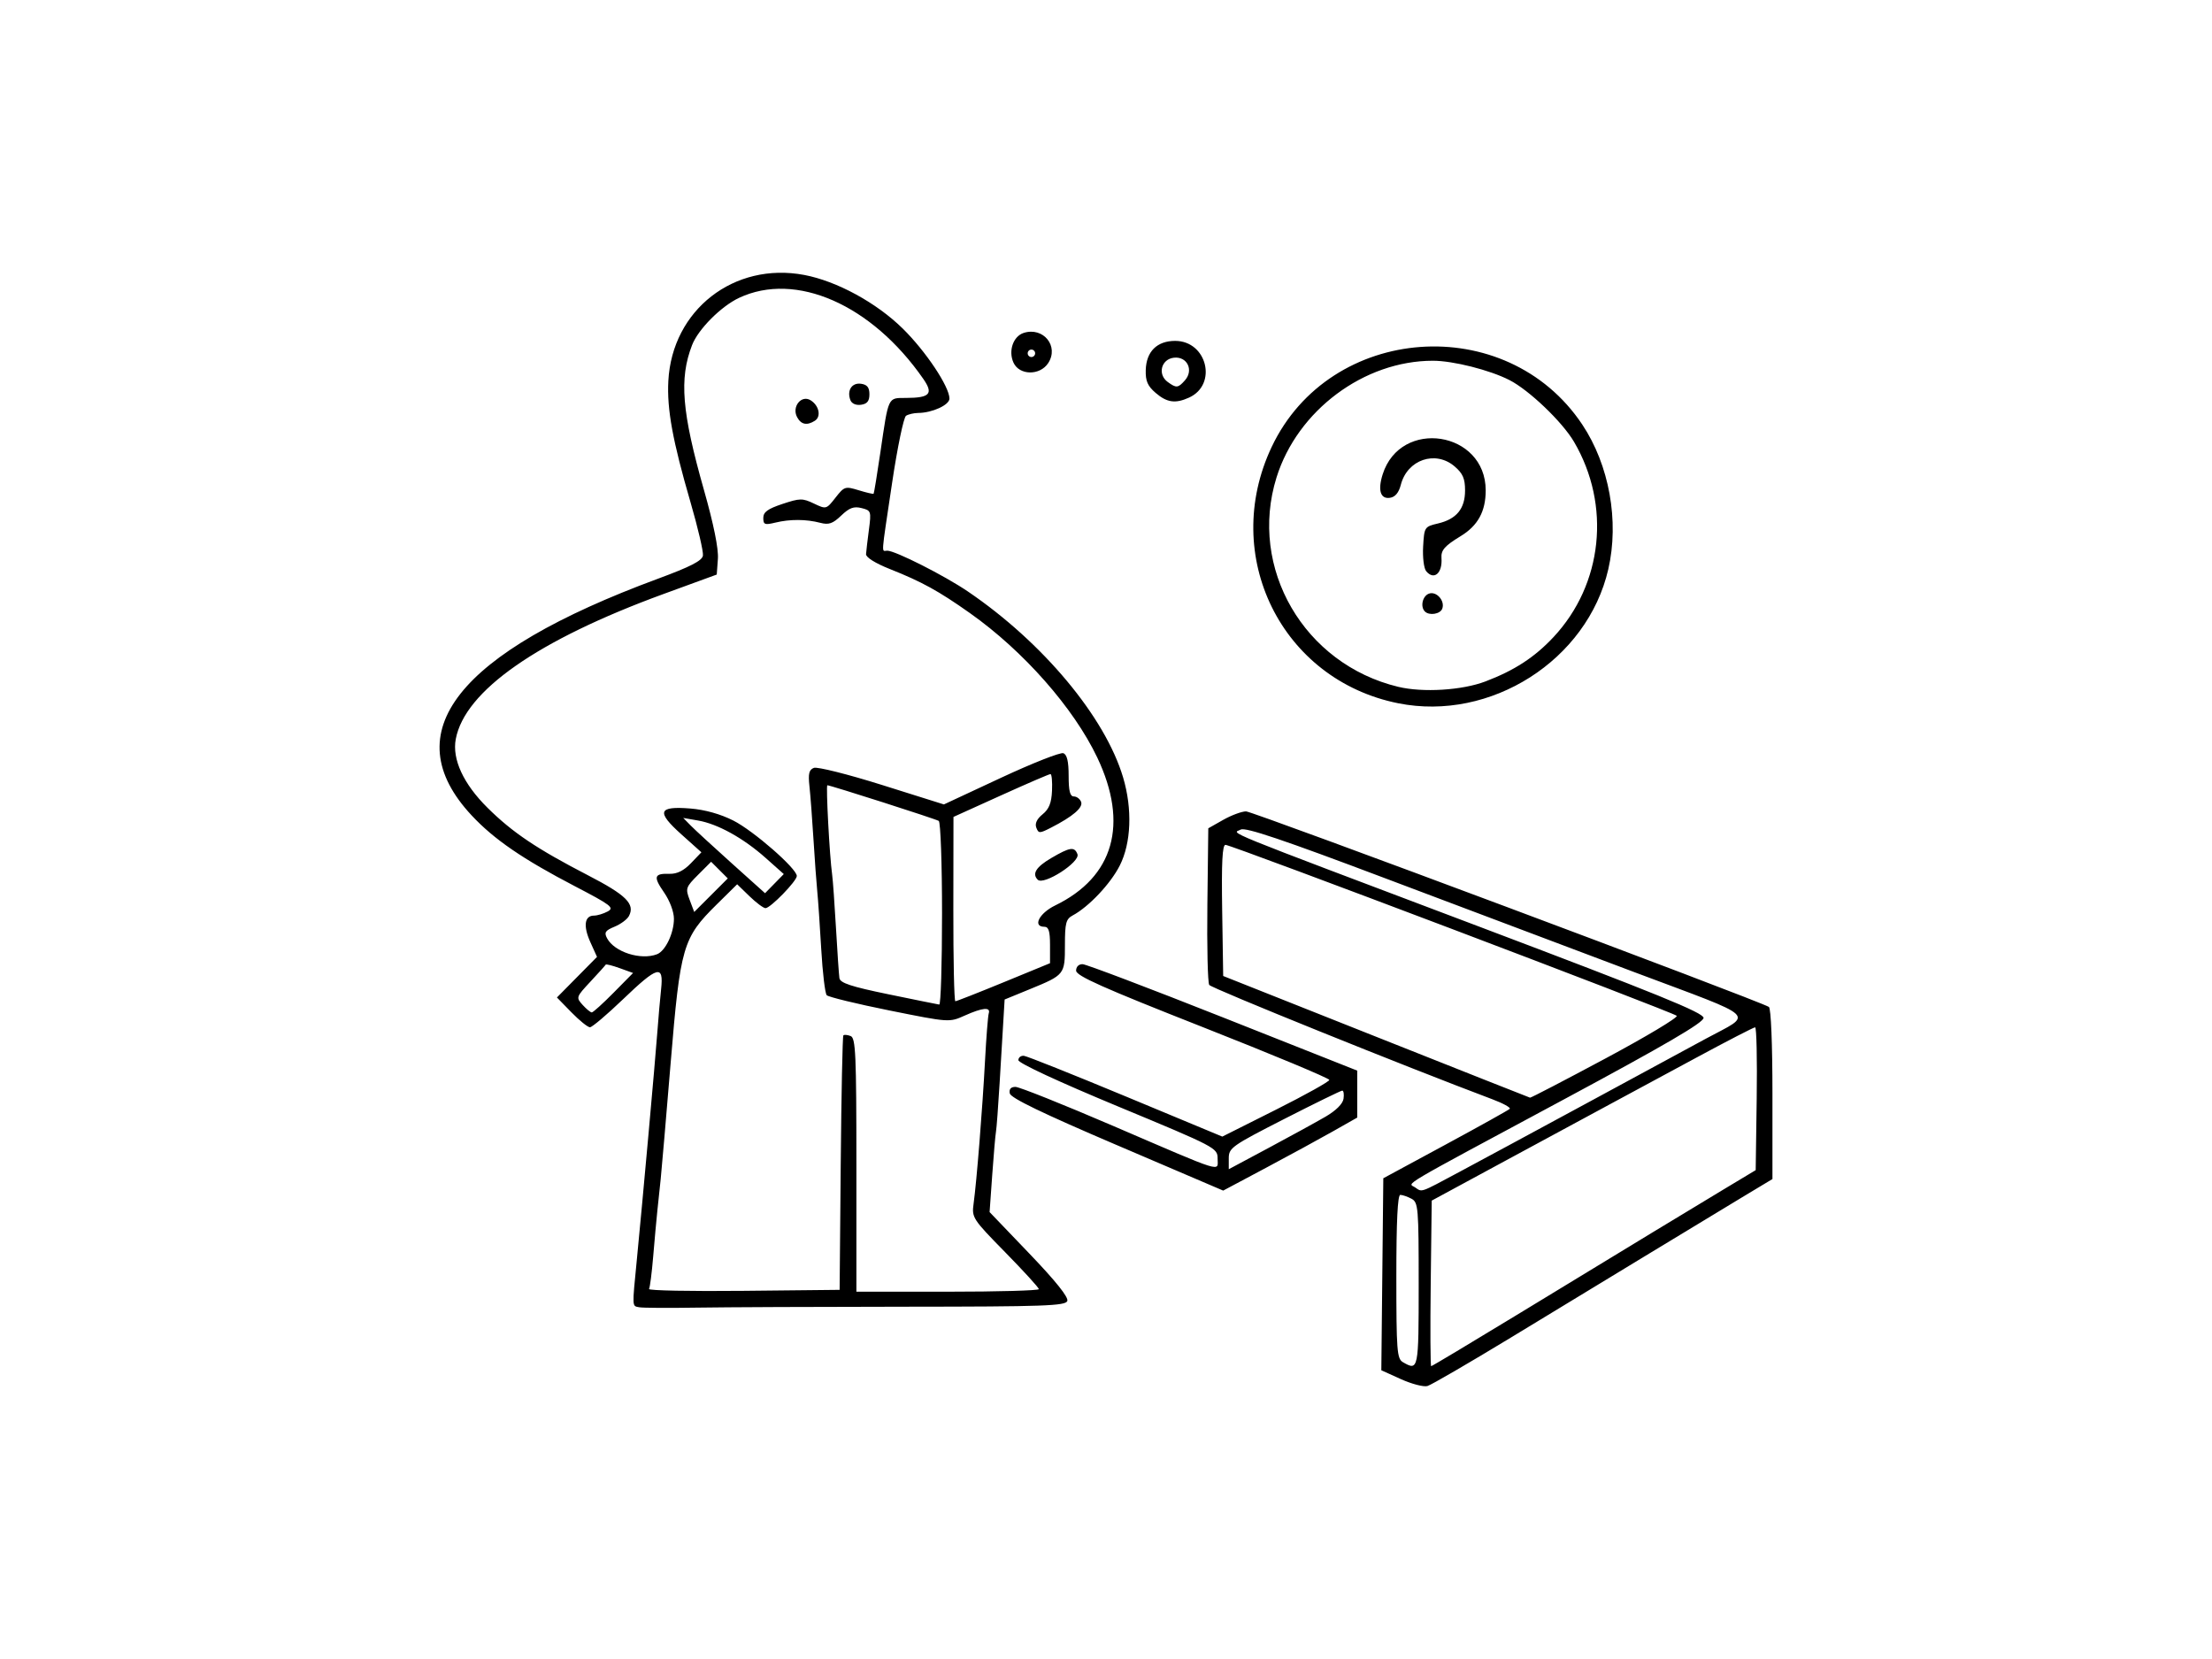 <?xml version="1.0" encoding="UTF-8" standalone="no"?>
<!-- Created with Inkscape (http://www.inkscape.org/) -->

<svg
   xmlns:dc="http://purl.org/dc/elements/1.1/"
   xmlns:cc="http://creativecommons.org/ns#"
   xmlns:rdf="http://www.w3.org/1999/02/22-rdf-syntax-ns#"
   xmlns:svg="http://www.w3.org/2000/svg"
   xmlns="http://www.w3.org/2000/svg"
   xmlns:sodipodi="http://sodipodi.sourceforge.net/DTD/sodipodi-0.dtd"
   xmlns:inkscape="http://www.inkscape.org/namespaces/inkscape"
   width="1024"
   height="768"
   id="svg4066"
   version="1.1"
   inkscape:version="0.48.4 r9939"
   sodipodi:docname="halp.svg">
  <defs
     id="defs4068" />
  <sodipodi:namedview
     id="base"
     pagecolor="#ffffff"
     bordercolor="#666666"
     borderopacity="1.0"
     inkscape:pageopacity="0.0"
     inkscape:pageshadow="2"
     inkscape:zoom="0.35"
     inkscape:cx="-783.88692"
     inkscape:cy="149.5118"
     inkscape:document-units="px"
     inkscape:current-layer="layer1"
     showgrid="false"
     fit-margin-top="-0.1"
     fit-margin-left="0"
     fit-margin-right="0"
     fit-margin-bottom="0"
     inkscape:window-width="1895"
     inkscape:window-height="635"
     inkscape:window-x="25"
     inkscape:window-y="172"
     inkscape:window-maximized="0" />
  <g
     inkscape:label="Layer 1"
     inkscape:groupmode="layer"
     id="layer1"
     transform="translate(-196.03,86.126)">
    <path
       style="fill:#000000"
       d="m 844.565,552.32 -9.08,-4.11 0.46,-44.441 0.46,-44.441 28.76,-15.547 c 15.818,-8.551 29.214,-16.014 29.768,-16.585 0.554,-0.571 -3.079,-2.572 -8.074,-4.446 -39.743,-14.917 -130.006,-51.37 -131.038,-52.92 -0.707,-1.062 -1.095,-17.81 -0.862,-37.217 l 0.424,-35.286 6.895,-3.904 c 3.792,-2.147 8.556,-3.917 10.585,-3.932 3.108,-0.024 237.172,87.515 242.034,90.52 0.973,0.601 1.65,17.163 1.65,40.35 l 0,39.33 -14.222,8.559 c -7.822,4.708 -27.021,16.335 -42.665,25.838 -15.644,9.504 -44.459,27.004 -64.032,38.89 -19.574,11.886 -37.028,22.025 -38.787,22.531 -1.759,0.506 -7.284,-0.929 -12.278,-3.189 z m 8.218,-43.867 c 0,-35.671 -0.193,-37.968 -3.334,-39.649 -1.834,-0.981 -4.161,-1.784 -5.172,-1.784 -1.245,0 -1.837,12.206 -1.837,37.839 0,34.219 0.289,38.007 3.017,39.596 7.199,4.193 7.326,3.565 7.326,-36.002 z m 45.033,14.384 c 56.712,-34.521 79.929,-48.613 96.324,-58.466 l 14.653,-8.806 0.468,-33.059 c 0.258,-18.183 -0.072,-33.059 -0.731,-33.059 -0.66,0 -12.894,6.314 -27.188,14.031 -14.294,7.717 -32.194,17.372 -39.779,21.456 -7.585,4.084 -29.306,15.822 -48.268,26.084 l -34.477,18.658 -0.464,38.321 c -0.255,21.077 -0.16,38.321 0.212,38.321 0.372,0 18.035,-10.566 39.251,-23.481 z m -26.273,-66.398 c 9.119,-4.872 35.973,-19.363 59.676,-32.203 23.703,-12.84 48.211,-26.114 54.463,-29.498 22.142,-11.987 25.484,-8.836 -32.455,-30.6 -28.222,-10.601 -80.253,-30.203 -115.623,-43.559 -47.522,-17.945 -65.063,-23.863 -67.193,-22.671 -3.726,2.085 -13.226,-1.782 109.955,44.767 82.806,31.292 104.293,40.029 104.293,42.409 0,2.176 -17.708,12.513 -64.645,37.734 -78.14,41.989 -72.234,38.503 -68.954,40.696 3.465,2.317 1.874,2.867 20.484,-7.076 z m 67.776,-52.608 c 18.858,-10.103 33.671,-18.976 32.918,-19.718 -1.714,-1.688 -206.147,-79.135 -208.89,-79.135 -1.469,0 -1.881,8.143 -1.536,30.356 l 0.471,30.356 70.678,28.076 c 38.873,15.442 70.992,28.157 71.376,28.255 0.384,0.098 16.126,-8.087 34.984,-18.19 z M 491.936,519.04 c -3.348,-0.646 -3.293,0.431 -1.11,-21.853 2.686,-27.418 8.502,-91.953 9.476,-105.155 0.49,-6.637 1.288,-15.752 1.773,-20.255 1.241,-11.517 -1.496,-10.786 -17.667,4.718 -7.404,7.099 -14.273,12.917 -15.266,12.929 -0.993,0.011 -4.84,-3.086 -8.549,-6.884 l -6.744,-6.907 9.277,-9.393 9.277,-9.393 -3.102,-6.879 c -3.351,-7.432 -2.681,-12.236 1.707,-12.236 1.514,0 4.363,-0.861 6.33,-1.914 3.21,-1.718 1.652,-2.916 -15.197,-11.692 -24.1,-12.552 -37.404,-21.678 -47.746,-32.749 -35.847,-38.375 -6.87,-75.216 86.196,-109.588 15.135,-5.59 20.478,-8.338 20.849,-10.725 0.275,-1.765 -2.318,-12.888 -5.761,-24.719 -8.269,-28.41 -10.948,-43.077 -10.254,-56.135 1.747,-32.854 30.408,-55.199 62.922,-49.054 15.056,2.845 33.396,12.828 45.585,24.812 10.647,10.468 21.598,26.878 21.629,32.409 0.017,2.95 -7.936,6.612 -14.463,6.659 -1.992,0.014 -4.527,0.602 -5.634,1.306 -1.107,0.704 -4.016,14.712 -6.464,31.128 -5.235,35.093 -4.964,31.322 -2.249,31.322 3.712,0 26.481,11.517 37.318,18.876 34.729,23.584 63.579,58.147 71.889,86.125 4.341,14.617 3.74,30.316 -1.562,40.774 -4.274,8.432 -14.341,19.101 -21.779,23.081 -3.113,1.666 -3.6,3.525 -3.6,13.722 0,13.664 -0.114,13.807 -16.298,20.44 l -11.62,4.762 -0.566,9.453 c -0.311,5.199 -1.1,18.374 -1.752,29.278 -0.652,10.903 -1.413,21.037 -1.691,22.519 -0.278,1.482 -1.054,10.448 -1.726,19.924 l -1.222,17.23 18.485,19.29 c 12.166,12.697 18.145,20.175 17.491,21.879 -0.862,2.246 -10.772,2.596 -74.742,2.64 -40.562,0.028 -84.28,0.222 -97.15,0.431 -12.871,0.209 -24.701,0.129 -26.289,-0.178 z m 93.297,-66.609 c 0.281,-32.201 0.829,-58.865 1.219,-59.255 0.39,-0.39 1.905,-0.249 3.368,0.312 2.325,0.892 2.66,8.401 2.66,59.686 l 0,58.665 42.234,0 c 23.229,0 42.235,-0.534 42.235,-1.186 0,-0.652 -7.004,-8.328 -15.564,-17.057 -15.119,-15.417 -15.538,-16.061 -14.647,-22.517 1.405,-10.176 4.11,-44.022 5.285,-66.119 0.58,-10.903 1.359,-20.794 1.731,-21.979 0.952,-3.034 -2.838,-2.68 -11.148,1.041 -7.136,3.195 -7.14,3.195 -34.795,-2.37 -15.212,-3.061 -28.29,-6.244 -29.064,-7.074 -0.773,-0.83 -1.918,-10.429 -2.543,-21.333 -0.625,-10.903 -1.451,-22.927 -1.834,-26.72 -0.384,-3.792 -1.175,-14.653 -1.758,-24.134 -0.583,-9.481 -1.424,-20.548 -1.869,-24.593 -0.634,-5.763 -0.189,-7.593 2.058,-8.455 1.577,-0.605 15.764,2.955 31.528,7.911 l 28.66,9.011 26.426,-12.324 c 14.534,-6.778 27.528,-11.901 28.875,-11.385 1.708,0.655 2.449,3.826 2.449,10.475 0,7.001 0.638,9.535 2.401,9.535 1.321,0 2.837,1.136 3.37,2.524 1.009,2.63 -3.833,6.769 -13.991,11.958 -5.273,2.694 -5.705,2.691 -6.752,-0.037 -0.732,-1.908 0.271,-4.04 2.906,-6.174 2.989,-2.42 4.113,-5.235 4.369,-10.937 0.189,-4.223 -0.135,-7.682 -0.72,-7.687 -0.585,-0.005 -10.928,4.455 -22.984,9.912 l -21.919,9.921 -0.06,42.665 c -0.033,23.466 0.386,42.665 0.93,42.665 0.545,0 10.629,-3.963 22.41,-8.807 l 21.42,-8.807 0,-8.431 c 0,-6.345 -0.64,-8.431 -2.586,-8.431 -5.621,0 -2.463,-6.268 4.98,-9.884 27.134,-13.182 34.101,-37.659 19.483,-68.44 -10.908,-22.969 -34.174,-49.366 -58.94,-66.873 -14.515,-10.26 -22.253,-14.519 -37.063,-20.401 -6.766,-2.687 -11.142,-5.425 -11.045,-6.912 0.088,-1.354 0.685,-6.446 1.326,-11.316 1.126,-8.549 1.008,-8.895 -3.416,-10.005 -3.573,-0.897 -5.646,-0.132 -9.409,3.474 -3.903,3.739 -5.753,4.381 -9.673,3.354 -6.534,-1.711 -14.027,-1.749 -20.792,-0.104 -4.938,1.201 -5.603,0.944 -5.603,-2.162 0,-2.711 2.043,-4.203 8.843,-6.462 8.129,-2.7 9.305,-2.716 14.578,-0.202 5.693,2.715 5.766,2.695 9.99,-2.702 4.09,-5.227 4.507,-5.36 10.762,-3.44 3.579,1.098 6.68,1.823 6.892,1.611 0.212,-0.212 1.636,-8.914 3.164,-19.337 3.808,-25.979 3.336,-24.981 11.826,-25.012 11.122,-0.041 12.811,-1.909 7.995,-8.846 -23.877,-34.395 -58.999,-49.833 -85.273,-37.483 -8.357,3.928 -18.931,14.562 -21.755,21.88 -6.016,15.588 -4.755,30.921 5.523,67.122 4.482,15.786 6.78,27.141 6.438,31.816 l -0.531,7.269 -24.543,8.967 c -58.35,21.318 -92.083,44.869 -96.275,67.216 -1.744,9.298 3.527,20.706 14.672,31.753 11.546,11.445 22.801,19.013 46.498,31.265 17.768,9.187 21.914,13.306 19,18.877 -0.8,1.529 -3.792,3.749 -6.65,4.932 -4.356,1.804 -4.915,2.676 -3.462,5.39 3.404,6.36 15.6,10.253 23.102,7.375 3.893,-1.494 7.835,-9.755 7.835,-16.42 0,-3.245 -1.918,-8.363 -4.566,-12.184 -5.1,-7.359 -4.651,-8.84 2.611,-8.634 3.389,0.096 6.543,-1.479 9.831,-4.911 l 4.841,-5.053 -9.251,-8.286 c -11.724,-10.501 -10.801,-13.179 4.129,-11.981 6.746,0.541 13.958,2.564 19.926,5.589 9.357,4.742 29.365,22.216 29.365,25.647 0,2.337 -12.216,14.894 -14.49,14.894 -0.948,0 -4.289,-2.487 -7.425,-5.527 l -5.702,-5.527 -9.531,9.405 c -15.635,15.429 -16.791,19.413 -21.241,73.188 -2.118,25.599 -4.199,49.841 -4.623,53.871 -0.424,4.03 -1.12,10.623 -1.546,14.653 -0.426,4.03 -1.291,13.532 -1.921,21.117 -0.63,7.585 -1.499,14.386 -1.931,15.113 -0.431,0.727 19.245,1.115 43.725,0.862 l 44.509,-0.46 0.51,-58.547 z m 91.195,-131.311 c -2.749,-2.749 -0.776,-5.905 6.275,-10.037 8.643,-5.065 10.735,-5.374 12.112,-1.786 1.393,3.63 -15.633,14.577 -18.387,11.823 z M 565.026,106.972 c -2.556,-4.776 1.958,-10.43 6.236,-7.811 3.949,2.417 5.031,7.57 1.994,9.494 -3.681,2.333 -6.376,1.782 -8.23,-1.684 z m 24.676,-7.875 c -1.716,-4.473 0.689,-8.17 4.925,-7.568 2.849,0.405 3.886,1.702 3.886,4.862 0,3.159 -1.037,4.457 -3.886,4.862 -2.331,0.331 -4.302,-0.531 -4.925,-2.155 z M 480.079,373.424 l 9.014,-9.127 -6.185,-2.236 c -3.402,-1.23 -6.321,-1.959 -6.487,-1.621 -0.166,0.339 -3.349,3.881 -7.073,7.872 -6.629,7.104 -6.705,7.329 -3.611,10.748 1.738,1.92 3.648,3.492 4.245,3.492 0.597,0 5.141,-4.107 10.098,-9.127 z M 632.129,336.97 c 0,-23.173 -0.683,-42.555 -1.518,-43.071 -1.514,-0.936 -50.159,-16.504 -51.569,-16.504 -0.731,0 1.031,32.957 2.212,41.373 0.333,2.37 1.13,13.464 1.771,24.653 0.642,11.189 1.358,21.648 1.592,23.243 0.332,2.259 5.339,3.913 22.676,7.488 12.238,2.524 22.832,4.67 23.543,4.77 0.711,0.1 1.293,-18.778 1.293,-41.951 z m -103.045,-20.306 -3.853,-3.853 -6.025,6.025 c -5.717,5.717 -5.917,6.312 -3.914,11.62 l 2.112,5.594 7.767,-7.767 7.767,-7.767 -3.853,-3.853 z m 21.403,-5.615 c -10.313,-9.176 -22.155,-15.739 -31.271,-17.328 l -6.895,-1.203 3.448,3.514 c 1.896,1.932 10.417,9.772 18.936,17.422 l 15.488,13.909 4.336,-4.429 4.336,-4.429 -8.378,-7.455 z M 713.171,444.038 c -34.747,-14.861 -49.278,-21.882 -49.687,-24.007 -0.383,-1.99 0.508,-3.003 2.643,-3.003 1.772,0 22.14,8.138 45.262,18.084 52.321,22.507 48.305,21.252 48.305,15.09 0,-4.893 -0.83,-5.327 -46.113,-24.125 -27.449,-11.394 -46.113,-20.065 -46.113,-21.423 0,-1.254 1.164,-2.157 2.586,-2.005 1.422,0.151 22.664,8.626 47.205,18.832 l 44.619,18.556 24.766,-12.43 c 13.621,-6.836 24.766,-13.049 24.766,-13.806 0,-0.757 -26.375,-11.763 -58.611,-24.458 -46.336,-18.247 -58.611,-23.722 -58.611,-26.143 0,-1.799 1.244,-3.027 3.017,-2.977 1.659,0.047 30.943,11.153 65.076,24.681 l 62.059,24.596 0,10.866 0,10.866 -11.205,6.349 c -6.163,3.492 -20.126,11.098 -31.029,16.903 l -19.824,10.554 -49.109,-21.004 z m 96.515,-13.234 c 4.811,-2.801 7.967,-5.947 8.308,-8.284 0.303,-2.072 0.038,-3.768 -0.588,-3.768 -0.626,0 -12.704,5.905 -26.84,13.122 -24.322,12.418 -25.701,13.394 -25.701,18.194 l 0,5.072 18.531,-9.91 c 10.192,-5.451 22.022,-11.942 26.289,-14.426 z M 843.301,239.436 C 789.26,228.618 760.893,171.152 784.726,120.776 811.701,63.76 893.403,57.835 928.471,110.351 c 12.542,18.781 17.22,44.748 12.081,67.061 -9.686,42.058 -54.433,70.596 -97.251,62.025 z m 40.367,-10.096 c 13.455,-5.113 22.78,-11.183 31.504,-20.51 22.869,-24.449 26.723,-61.064 9.517,-90.424 -5.414,-9.238 -20.794,-23.944 -29.901,-28.59 -9.162,-4.674 -26.07,-8.942 -35.427,-8.942 -31.883,0 -62.706,23.003 -72.39,54.024 -13.102,41.973 12.734,86.427 56.331,96.923 11.415,2.748 29.534,1.634 40.367,-2.482 z m -28.012,-32.392 c -2.208,-2.208 -1.125,-7.111 1.822,-8.241 3.478,-1.335 7.613,3.31 6.207,6.972 -0.959,2.498 -6.003,3.295 -8.029,1.269 z m 0.606,-18.638 c -1.076,-1.296 -1.71,-6.425 -1.419,-11.477 0.516,-8.958 0.647,-9.162 6.848,-10.621 8.622,-2.029 12.562,-6.835 12.562,-15.324 0,-5.454 -1.028,-7.825 -4.798,-11.067 -8.873,-7.632 -21.933,-3.192 -24.941,8.48 -0.949,3.683 -2.613,5.669 -5.047,6.026 -4.406,0.645 -5.688,-3.513 -3.352,-10.875 8.297,-26.148 47.667,-20.03 47.691,7.412 0.009,9.742 -3.605,16.354 -11.588,21.205 -7.412,4.505 -9.159,6.504 -8.887,10.17 0.519,6.992 -3.465,10.414 -7.069,6.071 z M 730.999,95.749 c -3.716,-3.196 -4.714,-5.503 -4.57,-10.562 0.243,-8.584 5.206,-13.506 13.618,-13.506 14.743,0 19.706,20.201 6.447,26.242 -6.334,2.886 -10.251,2.336 -15.495,-2.175 z m 13.585,-5.823 c 4.16,-4.715 0.996,-11.164 -5.132,-10.459 -5.875,0.676 -7.67,7.71 -2.864,11.224 3.999,2.924 4.808,2.847 7.995,-0.765 z m -79.384,-8.181 c -2.473,-5.427 -0.127,-12.217 4.756,-13.766 9.085,-2.883 16.421,6.192 11.31,13.992 -3.836,5.854 -13.357,5.721 -16.066,-0.226 z m 10.026,-4.316 c 0,-0.948 -0.776,-1.724 -1.724,-1.724 -0.948,0 -1.724,0.776 -1.724,1.724 0,0.948 0.776,1.724 1.724,1.724 0.948,0 1.724,-0.776 1.724,-1.724 z"
       id="path4053"
       inkscape:connector-curvature="0" />
  </g>
</svg>
